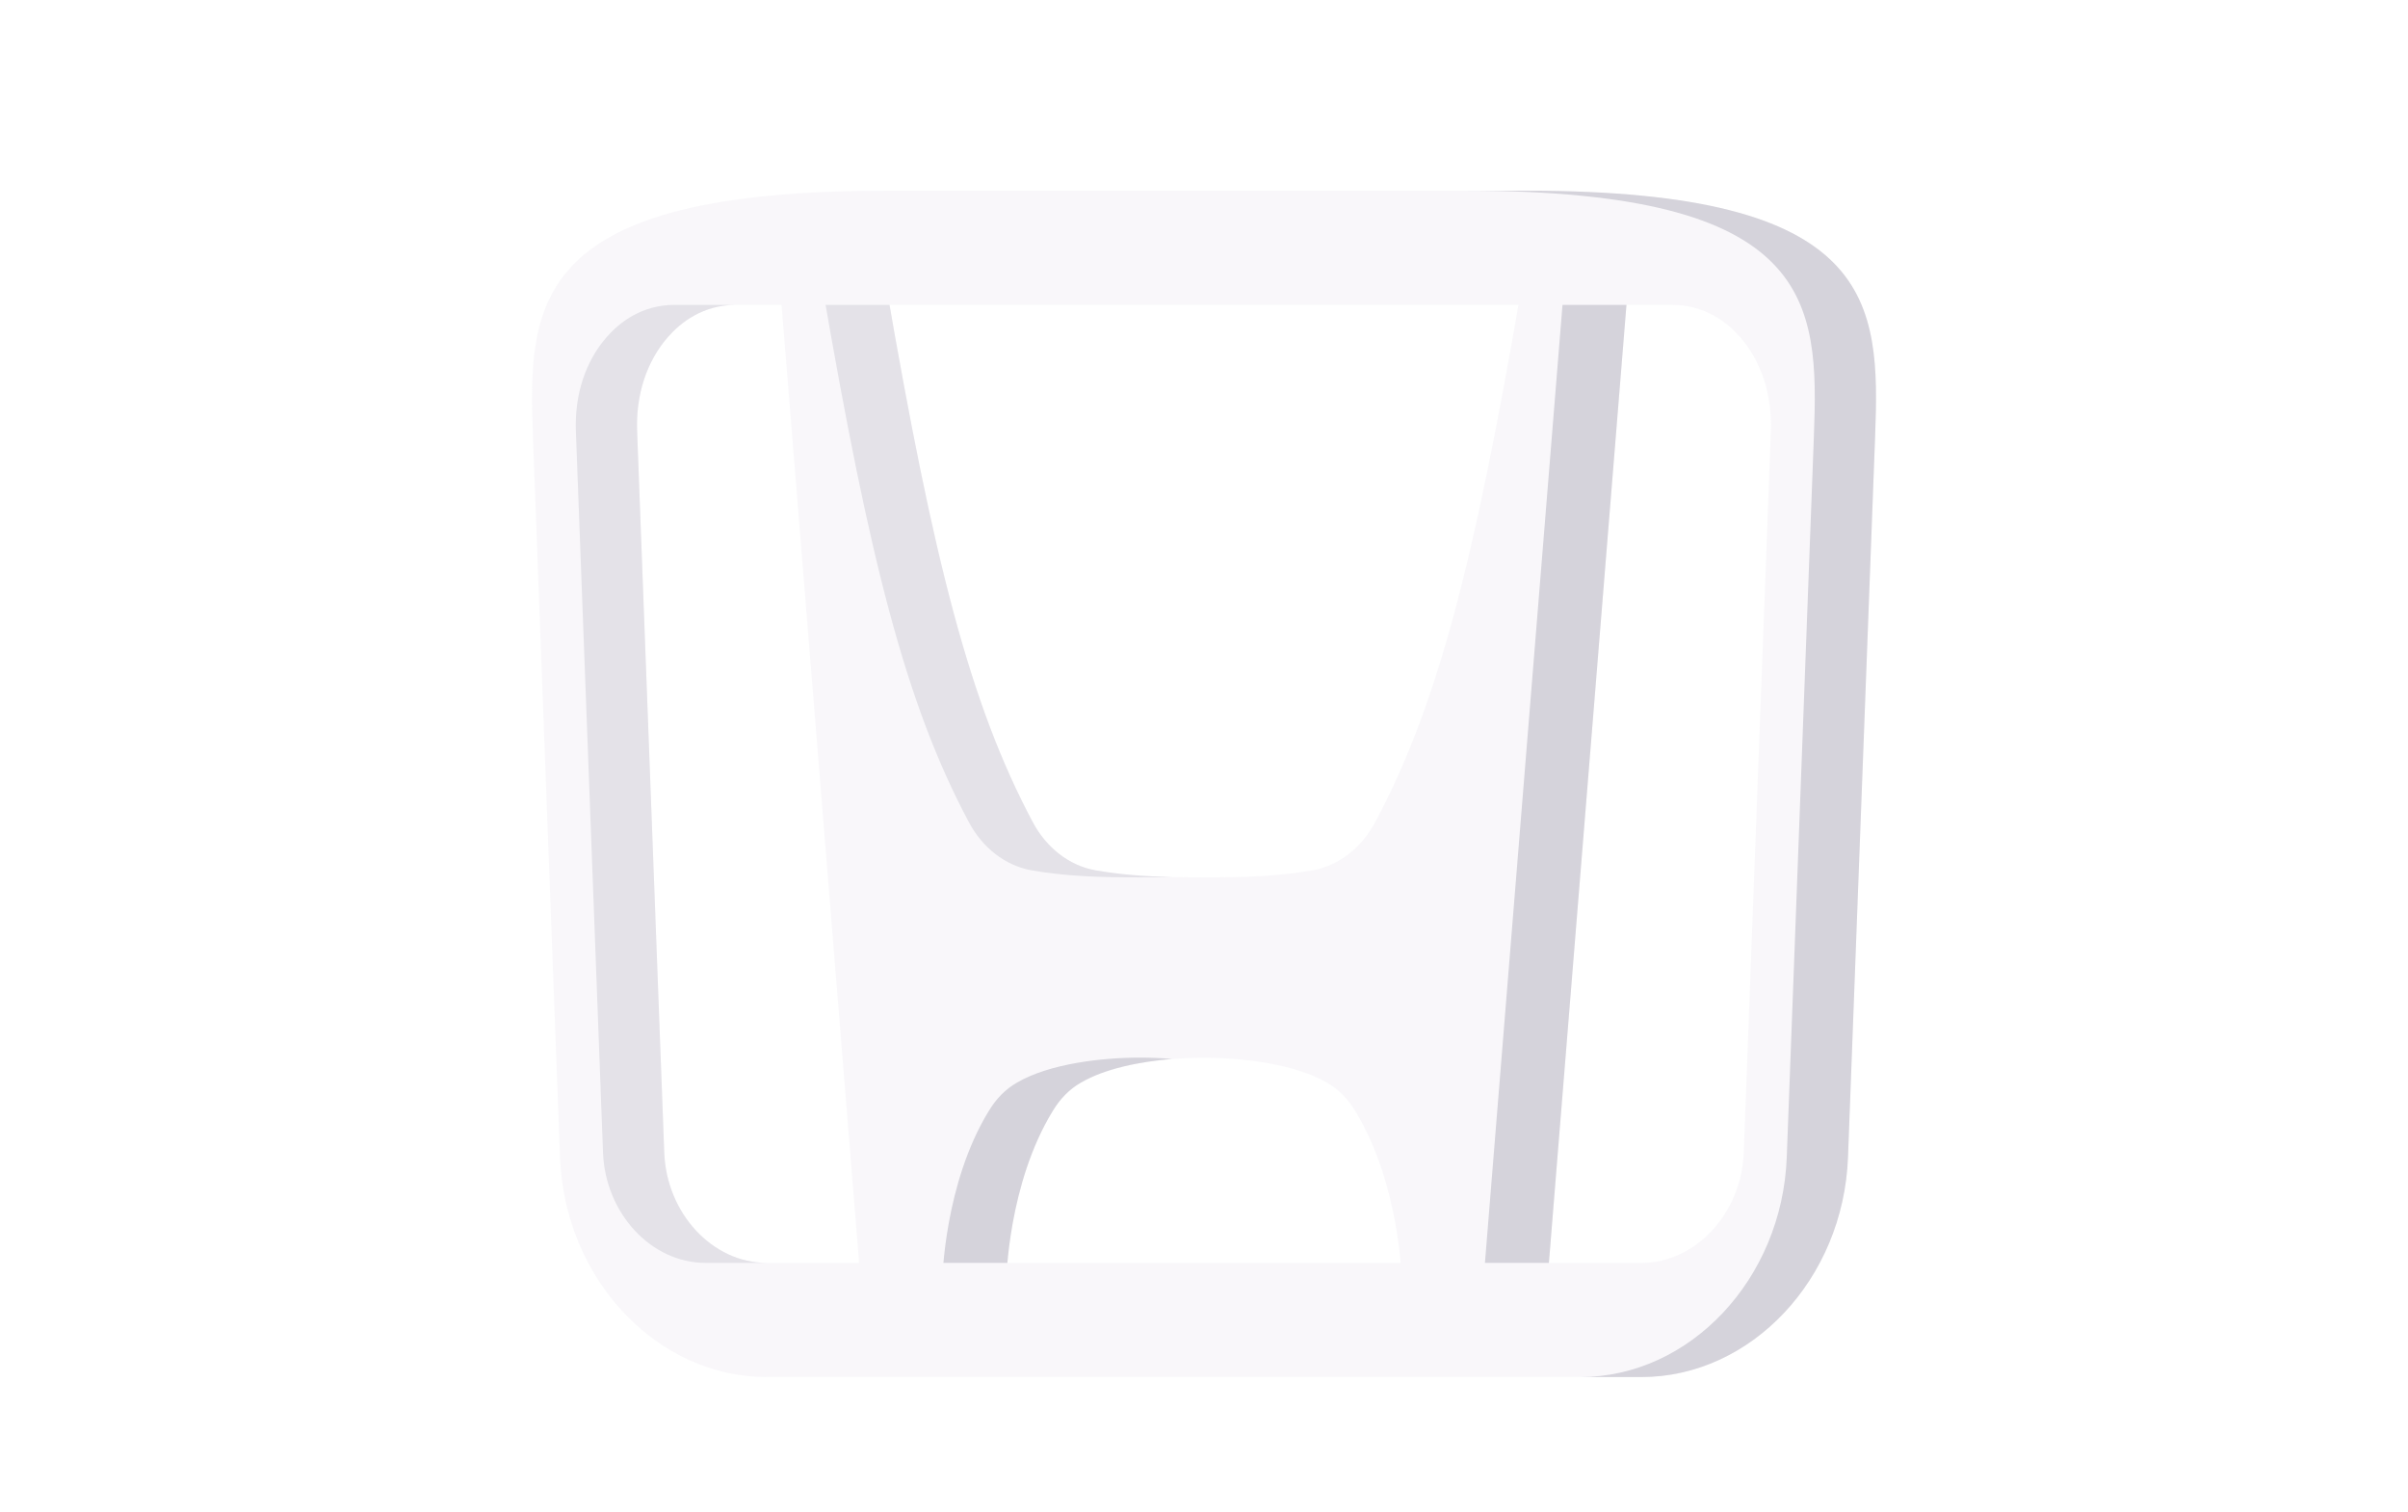 <svg width="86" height="54" viewBox="0 0 86 54" fill="none" xmlns="http://www.w3.org/2000/svg">
<g opacity="0.4" filter="url(#filter0_d_0_1113)">
<path d="M58.138 6.281L55.269 41.72H50.062C50.062 41.72 49.996 38.288 48.403 35.69C48.142 35.257 47.807 34.909 47.397 34.677C46.242 34.001 44.37 33.784 43 33.784C41.631 33.784 39.759 34.001 38.604 34.677C38.194 34.909 37.858 35.258 37.597 35.69C36.005 38.288 35.939 41.72 35.939 41.72H30.732L27.863 6.281H31.664C33.341 16.007 34.636 21.149 36.89 25.373C37.374 26.282 38.185 26.915 39.107 27.084C40.364 27.306 41.577 27.34 43.001 27.34C44.424 27.34 45.637 27.306 46.894 27.084C47.816 26.915 48.627 26.282 49.111 25.373C51.366 21.149 52.66 16.007 54.337 6.281C54.337 6.281 58.138 6.281 58.138 6.281Z" fill="#EFECF3"/>
<path d="M40.717 33.777C39.348 33.777 37.476 33.994 36.321 34.67C35.911 34.902 35.575 35.251 35.314 35.683C33.721 38.281 33.656 41.713 33.656 41.713H35.94C35.94 41.713 36.005 38.281 37.598 35.683C37.859 35.25 38.194 34.902 38.604 34.67C39.46 34.169 40.711 33.92 41.859 33.825C41.459 33.792 41.071 33.777 40.717 33.777Z" fill="#9691A4"/>
<path d="M36.822 27.084C38.079 27.306 39.292 27.34 40.715 27.34C41.111 27.34 41.489 27.337 41.857 27.328C40.899 27.306 40.013 27.244 39.105 27.084C38.183 26.915 37.373 26.282 36.888 25.373C34.634 21.149 33.339 16.007 31.662 6.281H29.379C31.055 16.007 32.35 21.149 34.605 25.373C35.089 26.282 35.9 26.915 36.822 27.084Z" fill="#BBB7C5"/>
<path d="M55.853 6.281L52.984 41.72H55.268L58.137 6.281H55.853Z" fill="#9691A4"/>
<path d="M54.546 2.812H31.642C19.025 2.812 18.851 6.763 19.032 11.57L20 37.334C20.164 41.697 23.467 45.188 27.378 45.188H58.622C62.533 45.188 65.836 41.697 66 37.334L66.969 11.57C67.149 6.763 66.975 2.812 54.546 2.812ZM63.245 11.402L62.277 37.167C62.196 39.34 60.556 41.11 58.622 41.11H27.378C25.445 41.11 23.804 39.34 23.723 37.167L22.755 11.402C22.706 10.099 23.098 8.903 23.858 8.036C24.317 7.513 25.109 6.891 26.282 6.891H59.718C60.891 6.891 61.683 7.513 62.142 8.036C62.902 8.903 63.294 10.099 63.245 11.402Z" fill="#EFECF3"/>
<path d="M26.281 6.89H24.094C22.921 6.89 22.129 7.513 21.671 8.035C20.91 8.902 20.518 10.099 20.567 11.402L21.536 37.166C21.617 39.34 23.257 41.109 25.19 41.109H27.377C25.444 41.109 23.803 39.34 23.723 37.166L22.754 11.402C22.705 10.099 23.097 8.902 23.858 8.035C24.316 7.513 25.108 6.89 26.281 6.89Z" fill="#BBB7C5"/>
<path d="M54.546 2.812H52.359C64.788 2.812 64.962 6.763 64.782 11.57L63.813 37.334C63.649 41.697 60.346 45.188 56.435 45.188H58.622C62.533 45.188 65.836 41.697 66 37.334L66.969 11.57C67.149 6.763 66.975 2.812 54.546 2.812Z" fill="#9691A4"/>
</g>
<defs>
<filter id="filter0_d_0_1113" x="-4" y="0" width="94" height="56" filterUnits="userSpaceOnUse" color-interpolation-filters="sRGB">
<feFlood flood-opacity="0" result="BackgroundImageFix"/>
<feColorMatrix in="SourceAlpha" type="matrix" values="0 0 0 0 0 0 0 0 0 0 0 0 0 0 0 0 0 0 127 0" result="hardAlpha"/>
<feOffset dy="4"/>
<feGaussianBlur stdDeviation="2"/>
<feComposite in2="hardAlpha" operator="out"/>
<feColorMatrix type="matrix" values="0 0 0 0 0 0 0 0 0 0 0 0 0 0 0 0 0 0 0.25 0"/>
<feBlend mode="normal" in2="BackgroundImageFix" result="effect1_dropShadow_0_1113"/>
<feBlend mode="normal" in="SourceGraphic" in2="effect1_dropShadow_0_1113" result="shape"/>
</filter>
</defs>
</svg>
